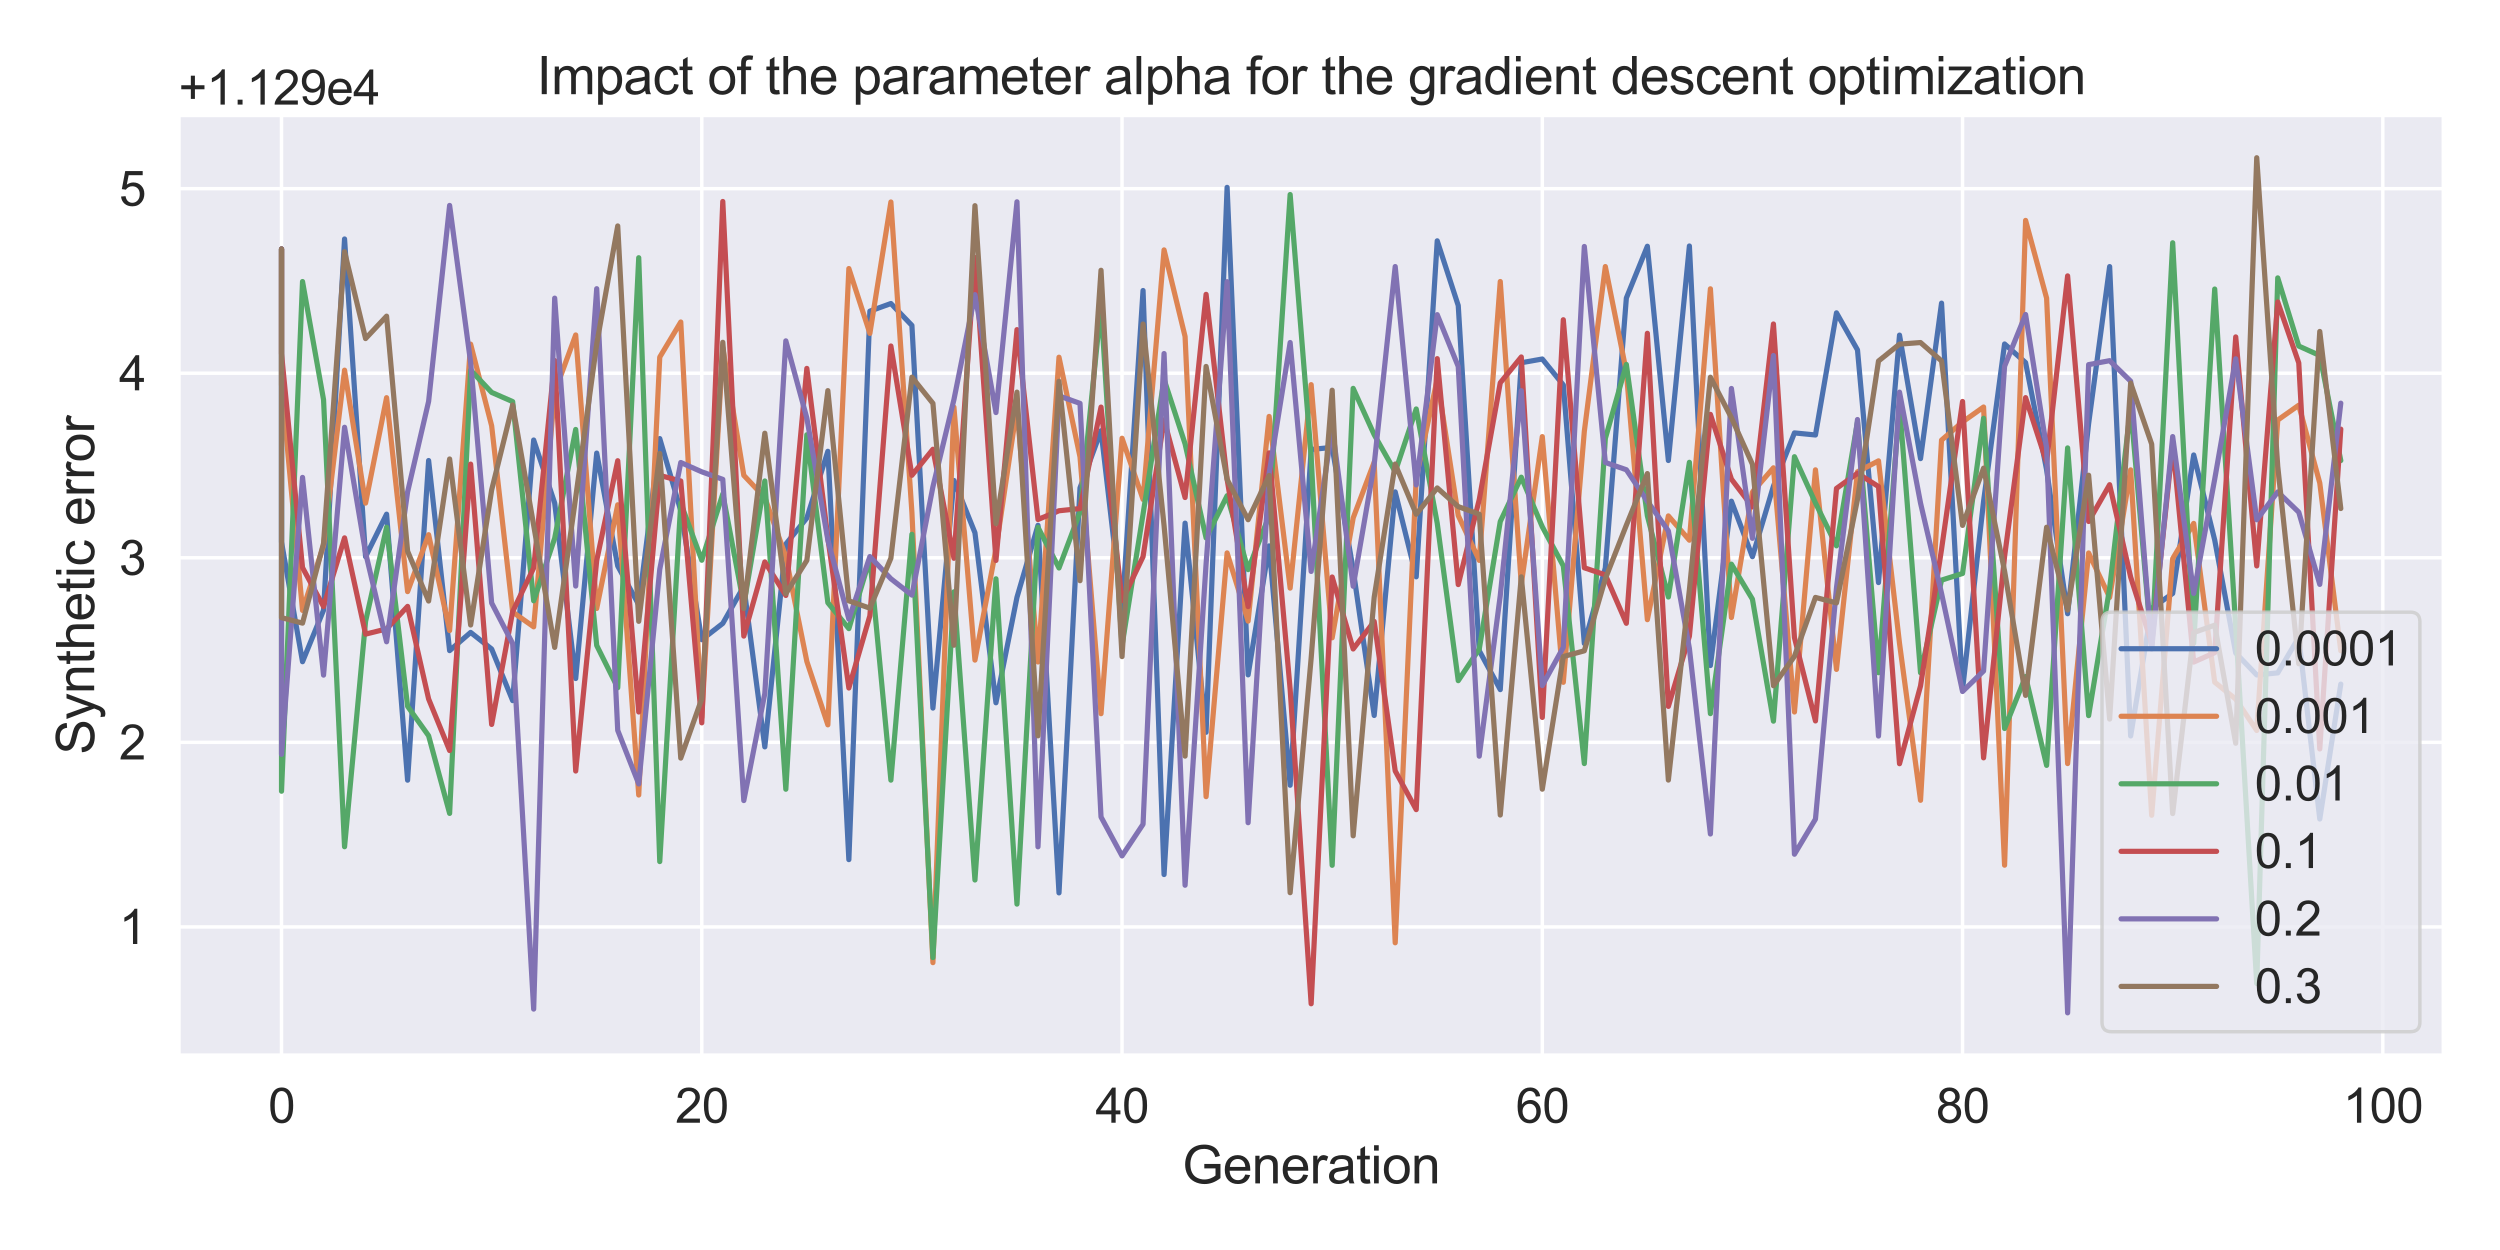 <?xml version="1.0" encoding="utf-8" standalone="no"?>
<!DOCTYPE svg PUBLIC "-//W3C//DTD SVG 1.1//EN"
  "http://www.w3.org/Graphics/SVG/1.1/DTD/svg11.dtd">
<svg xmlns:xlink="http://www.w3.org/1999/xlink" width="720pt" height="360pt" viewBox="0 0 720 360" xmlns="http://www.w3.org/2000/svg" version="1.1">
 <defs>
  <style type="text/css">*{stroke-linejoin: round; stroke-linecap: butt}</style>
 </defs>
 <g id="figure_1">
  <g id="patch_1">
   <path d="M 0 360 
L 720 360 
L 720 0 
L 0 0 
z
" style="fill: #ffffff"/>
  </g>
  <g id="axes_1">
   <g id="patch_2">
    <path d="M 51.423 304.007 
L 703.8 304.007 
L 703.8 33.12 
L 51.423 33.12 
z
" style="fill: #eaeaf2"/>
   </g>
   <g id="matplotlib.axis_1">
    <g id="xtick_1">
     <g id="line2d_1">
      <path d="M 81.076 304.007 
L 81.076 33.12 
" clip-path="url(#pd02a1ea58b)" style="fill: none; stroke: #ffffff; stroke-linecap: round"/>
     </g>
     <g id="text_1">
      <!-- 0 -->
      <g style="fill: #262626" transform="translate(77.253 323.349) scale(0.138 -0.138)">
       <defs>
        <path id="ArialMT-30" d="M 266 2259 
Q 266 3072 433 3567 
Q 600 4063 929 4331 
Q 1259 4600 1759 4600 
Q 2128 4600 2406 4451 
Q 2684 4303 2865 4023 
Q 3047 3744 3150 3342 
Q 3253 2941 3253 2259 
Q 3253 1453 3087 958 
Q 2922 463 2592 192 
Q 2263 -78 1759 -78 
Q 1097 -78 719 397 
Q 266 969 266 2259 
z
M 844 2259 
Q 844 1131 1108 757 
Q 1372 384 1759 384 
Q 2147 384 2411 759 
Q 2675 1134 2675 2259 
Q 2675 3391 2411 3762 
Q 2147 4134 1753 4134 
Q 1366 4134 1134 3806 
Q 844 3388 844 2259 
z
" transform="scale(0.016)"/>
       </defs>
       <use xlink:href="#ArialMT-30"/>
      </g>
     </g>
    </g>
    <g id="xtick_2">
     <g id="line2d_2">
      <path d="M 202.111 304.007 
L 202.111 33.12 
" clip-path="url(#pd02a1ea58b)" style="fill: none; stroke: #ffffff; stroke-linecap: round"/>
     </g>
     <g id="text_2">
      <!-- 20 -->
      <g style="fill: #262626" transform="translate(194.465 323.349) scale(0.138 -0.138)">
       <defs>
        <path id="ArialMT-32" d="M 3222 541 
L 3222 0 
L 194 0 
Q 188 203 259 391 
Q 375 700 629 1000 
Q 884 1300 1366 1694 
Q 2113 2306 2375 2664 
Q 2638 3022 2638 3341 
Q 2638 3675 2398 3904 
Q 2159 4134 1775 4134 
Q 1369 4134 1125 3890 
Q 881 3647 878 3216 
L 300 3275 
Q 359 3922 746 4261 
Q 1134 4600 1788 4600 
Q 2447 4600 2831 4234 
Q 3216 3869 3216 3328 
Q 3216 3053 3103 2787 
Q 2991 2522 2730 2228 
Q 2469 1934 1863 1422 
Q 1356 997 1212 845 
Q 1069 694 975 541 
L 3222 541 
z
" transform="scale(0.016)"/>
       </defs>
       <use xlink:href="#ArialMT-32"/>
       <use xlink:href="#ArialMT-30" x="55.615"/>
      </g>
     </g>
    </g>
    <g id="xtick_3">
     <g id="line2d_3">
      <path d="M 323.146 304.007 
L 323.146 33.12 
" clip-path="url(#pd02a1ea58b)" style="fill: none; stroke: #ffffff; stroke-linecap: round"/>
     </g>
     <g id="text_3">
      <!-- 40 -->
      <g style="fill: #262626" transform="translate(315.5 323.349) scale(0.138 -0.138)">
       <defs>
        <path id="ArialMT-34" d="M 2069 0 
L 2069 1097 
L 81 1097 
L 81 1613 
L 2172 4581 
L 2631 4581 
L 2631 1613 
L 3250 1613 
L 3250 1097 
L 2631 1097 
L 2631 0 
L 2069 0 
z
M 2069 1613 
L 2069 3678 
L 634 1613 
L 2069 1613 
z
" transform="scale(0.016)"/>
       </defs>
       <use xlink:href="#ArialMT-34"/>
       <use xlink:href="#ArialMT-30" x="55.615"/>
      </g>
     </g>
    </g>
    <g id="xtick_4">
     <g id="line2d_4">
      <path d="M 444.181 304.007 
L 444.181 33.12 
" clip-path="url(#pd02a1ea58b)" style="fill: none; stroke: #ffffff; stroke-linecap: round"/>
     </g>
     <g id="text_4">
      <!-- 60 -->
      <g style="fill: #262626" transform="translate(436.534 323.349) scale(0.138 -0.138)">
       <defs>
        <path id="ArialMT-36" d="M 3184 3459 
L 2625 3416 
Q 2550 3747 2413 3897 
Q 2184 4138 1850 4138 
Q 1581 4138 1378 3988 
Q 1113 3794 959 3422 
Q 806 3050 800 2363 
Q 1003 2672 1297 2822 
Q 1591 2972 1913 2972 
Q 2475 2972 2870 2558 
Q 3266 2144 3266 1488 
Q 3266 1056 3080 686 
Q 2894 316 2569 119 
Q 2244 -78 1831 -78 
Q 1128 -78 684 439 
Q 241 956 241 2144 
Q 241 3472 731 4075 
Q 1159 4600 1884 4600 
Q 2425 4600 2770 4297 
Q 3116 3994 3184 3459 
z
M 888 1484 
Q 888 1194 1011 928 
Q 1134 663 1356 523 
Q 1578 384 1822 384 
Q 2178 384 2434 671 
Q 2691 959 2691 1453 
Q 2691 1928 2437 2201 
Q 2184 2475 1800 2475 
Q 1419 2475 1153 2201 
Q 888 1928 888 1484 
z
" transform="scale(0.016)"/>
       </defs>
       <use xlink:href="#ArialMT-36"/>
       <use xlink:href="#ArialMT-30" x="55.615"/>
      </g>
     </g>
    </g>
    <g id="xtick_5">
     <g id="line2d_5">
      <path d="M 565.215 304.007 
L 565.215 33.12 
" clip-path="url(#pd02a1ea58b)" style="fill: none; stroke: #ffffff; stroke-linecap: round"/>
     </g>
     <g id="text_5">
      <!-- 80 -->
      <g style="fill: #262626" transform="translate(557.569 323.349) scale(0.138 -0.138)">
       <defs>
        <path id="ArialMT-38" d="M 1131 2484 
Q 781 2613 612 2850 
Q 444 3088 444 3419 
Q 444 3919 803 4259 
Q 1163 4600 1759 4600 
Q 2359 4600 2725 4251 
Q 3091 3903 3091 3403 
Q 3091 3084 2923 2848 
Q 2756 2613 2416 2484 
Q 2838 2347 3058 2040 
Q 3278 1734 3278 1309 
Q 3278 722 2862 322 
Q 2447 -78 1769 -78 
Q 1091 -78 675 323 
Q 259 725 259 1325 
Q 259 1772 486 2073 
Q 713 2375 1131 2484 
z
M 1019 3438 
Q 1019 3113 1228 2906 
Q 1438 2700 1772 2700 
Q 2097 2700 2305 2904 
Q 2513 3109 2513 3406 
Q 2513 3716 2298 3927 
Q 2084 4138 1766 4138 
Q 1444 4138 1231 3931 
Q 1019 3725 1019 3438 
z
M 838 1322 
Q 838 1081 952 856 
Q 1066 631 1291 507 
Q 1516 384 1775 384 
Q 2178 384 2440 643 
Q 2703 903 2703 1303 
Q 2703 1709 2433 1975 
Q 2163 2241 1756 2241 
Q 1359 2241 1098 1978 
Q 838 1716 838 1322 
z
" transform="scale(0.016)"/>
       </defs>
       <use xlink:href="#ArialMT-38"/>
       <use xlink:href="#ArialMT-30" x="55.615"/>
      </g>
     </g>
    </g>
    <g id="xtick_6">
     <g id="line2d_6">
      <path d="M 686.25 304.007 
L 686.25 33.12 
" clip-path="url(#pd02a1ea58b)" style="fill: none; stroke: #ffffff; stroke-linecap: round"/>
     </g>
     <g id="text_6">
      <!-- 100 -->
      <g style="fill: #262626" transform="translate(674.781 323.349) scale(0.138 -0.138)">
       <defs>
        <path id="ArialMT-31" d="M 2384 0 
L 1822 0 
L 1822 3584 
Q 1619 3391 1289 3197 
Q 959 3003 697 2906 
L 697 3450 
Q 1169 3672 1522 3987 
Q 1875 4303 2022 4600 
L 2384 4600 
L 2384 0 
z
" transform="scale(0.016)"/>
       </defs>
       <use xlink:href="#ArialMT-31"/>
       <use xlink:href="#ArialMT-30" x="55.615"/>
       <use xlink:href="#ArialMT-30" x="111.23"/>
      </g>
     </g>
    </g>
    <g id="text_7">
     <!-- Generation -->
     <g style="fill: #262626" transform="translate(340.506 340.819) scale(0.15 -0.15)">
      <defs>
       <path id="ArialMT-47" d="M 2638 1797 
L 2638 2334 
L 4578 2338 
L 4578 638 
Q 4131 281 3656 101 
Q 3181 -78 2681 -78 
Q 2006 -78 1454 211 
Q 903 500 622 1047 
Q 341 1594 341 2269 
Q 341 2938 620 3517 
Q 900 4097 1425 4378 
Q 1950 4659 2634 4659 
Q 3131 4659 3532 4498 
Q 3934 4338 4162 4050 
Q 4391 3763 4509 3300 
L 3963 3150 
Q 3859 3500 3706 3700 
Q 3553 3900 3268 4020 
Q 2984 4141 2638 4141 
Q 2222 4141 1919 4014 
Q 1616 3888 1430 3681 
Q 1244 3475 1141 3228 
Q 966 2803 966 2306 
Q 966 1694 1177 1281 
Q 1388 869 1791 669 
Q 2194 469 2647 469 
Q 3041 469 3416 620 
Q 3791 772 3984 944 
L 3984 1797 
L 2638 1797 
z
" transform="scale(0.016)"/>
       <path id="ArialMT-65" d="M 2694 1069 
L 3275 997 
Q 3138 488 2766 206 
Q 2394 -75 1816 -75 
Q 1088 -75 661 373 
Q 234 822 234 1631 
Q 234 2469 665 2931 
Q 1097 3394 1784 3394 
Q 2450 3394 2872 2941 
Q 3294 2488 3294 1666 
Q 3294 1616 3291 1516 
L 816 1516 
Q 847 969 1125 678 
Q 1403 388 1819 388 
Q 2128 388 2347 550 
Q 2566 713 2694 1069 
z
M 847 1978 
L 2700 1978 
Q 2663 2397 2488 2606 
Q 2219 2931 1791 2931 
Q 1403 2931 1139 2672 
Q 875 2413 847 1978 
z
" transform="scale(0.016)"/>
       <path id="ArialMT-6e" d="M 422 0 
L 422 3319 
L 928 3319 
L 928 2847 
Q 1294 3394 1984 3394 
Q 2284 3394 2536 3286 
Q 2788 3178 2913 3003 
Q 3038 2828 3088 2588 
Q 3119 2431 3119 2041 
L 3119 0 
L 2556 0 
L 2556 2019 
Q 2556 2363 2490 2533 
Q 2425 2703 2258 2804 
Q 2091 2906 1866 2906 
Q 1506 2906 1245 2678 
Q 984 2450 984 1813 
L 984 0 
L 422 0 
z
" transform="scale(0.016)"/>
       <path id="ArialMT-72" d="M 416 0 
L 416 3319 
L 922 3319 
L 922 2816 
Q 1116 3169 1280 3281 
Q 1444 3394 1641 3394 
Q 1925 3394 2219 3213 
L 2025 2691 
Q 1819 2813 1613 2813 
Q 1428 2813 1281 2702 
Q 1134 2591 1072 2394 
Q 978 2094 978 1738 
L 978 0 
L 416 0 
z
" transform="scale(0.016)"/>
       <path id="ArialMT-61" d="M 2588 409 
Q 2275 144 1986 34 
Q 1697 -75 1366 -75 
Q 819 -75 525 192 
Q 231 459 231 875 
Q 231 1119 342 1320 
Q 453 1522 633 1644 
Q 813 1766 1038 1828 
Q 1203 1872 1538 1913 
Q 2219 1994 2541 2106 
Q 2544 2222 2544 2253 
Q 2544 2597 2384 2738 
Q 2169 2928 1744 2928 
Q 1347 2928 1158 2789 
Q 969 2650 878 2297 
L 328 2372 
Q 403 2725 575 2942 
Q 747 3159 1072 3276 
Q 1397 3394 1825 3394 
Q 2250 3394 2515 3294 
Q 2781 3194 2906 3042 
Q 3031 2891 3081 2659 
Q 3109 2516 3109 2141 
L 3109 1391 
Q 3109 606 3145 398 
Q 3181 191 3288 0 
L 2700 0 
Q 2613 175 2588 409 
z
M 2541 1666 
Q 2234 1541 1622 1453 
Q 1275 1403 1131 1340 
Q 988 1278 909 1158 
Q 831 1038 831 891 
Q 831 666 1001 516 
Q 1172 366 1500 366 
Q 1825 366 2078 508 
Q 2331 650 2450 897 
Q 2541 1088 2541 1459 
L 2541 1666 
z
" transform="scale(0.016)"/>
       <path id="ArialMT-74" d="M 1650 503 
L 1731 6 
Q 1494 -44 1306 -44 
Q 1000 -44 831 53 
Q 663 150 594 308 
Q 525 466 525 972 
L 525 2881 
L 113 2881 
L 113 3319 
L 525 3319 
L 525 4141 
L 1084 4478 
L 1084 3319 
L 1650 3319 
L 1650 2881 
L 1084 2881 
L 1084 941 
Q 1084 700 1114 631 
Q 1144 563 1211 522 
Q 1278 481 1403 481 
Q 1497 481 1650 503 
z
" transform="scale(0.016)"/>
       <path id="ArialMT-69" d="M 425 3934 
L 425 4581 
L 988 4581 
L 988 3934 
L 425 3934 
z
M 425 0 
L 425 3319 
L 988 3319 
L 988 0 
L 425 0 
z
" transform="scale(0.016)"/>
       <path id="ArialMT-6f" d="M 213 1659 
Q 213 2581 725 3025 
Q 1153 3394 1769 3394 
Q 2453 3394 2887 2945 
Q 3322 2497 3322 1706 
Q 3322 1066 3130 698 
Q 2938 331 2570 128 
Q 2203 -75 1769 -75 
Q 1072 -75 642 372 
Q 213 819 213 1659 
z
M 791 1659 
Q 791 1022 1069 705 
Q 1347 388 1769 388 
Q 2188 388 2466 706 
Q 2744 1025 2744 1678 
Q 2744 2294 2464 2611 
Q 2184 2928 1769 2928 
Q 1347 2928 1069 2612 
Q 791 2297 791 1659 
z
" transform="scale(0.016)"/>
      </defs>
      <use xlink:href="#ArialMT-47"/>
      <use xlink:href="#ArialMT-65" x="77.783"/>
      <use xlink:href="#ArialMT-6e" x="133.398"/>
      <use xlink:href="#ArialMT-65" x="189.014"/>
      <use xlink:href="#ArialMT-72" x="244.629"/>
      <use xlink:href="#ArialMT-61" x="277.93"/>
      <use xlink:href="#ArialMT-74" x="333.545"/>
      <use xlink:href="#ArialMT-69" x="361.328"/>
      <use xlink:href="#ArialMT-6f" x="383.545"/>
      <use xlink:href="#ArialMT-6e" x="439.16"/>
     </g>
    </g>
   </g>
   <g id="matplotlib.axis_2">
    <g id="ytick_1">
     <g id="line2d_7">
      <path d="M 51.423 266.957 
L 703.8 266.957 
" clip-path="url(#pd02a1ea58b)" style="fill: none; stroke: #ffffff; stroke-linecap: round"/>
     </g>
     <g id="text_8">
      <!-- 1 -->
      <g style="fill: #262626" transform="translate(34.277 271.878) scale(0.138 -0.138)">
       <use xlink:href="#ArialMT-31"/>
      </g>
     </g>
    </g>
    <g id="ytick_2">
     <g id="line2d_8">
      <path d="M 51.423 213.801 
L 703.8 213.801 
" clip-path="url(#pd02a1ea58b)" style="fill: none; stroke: #ffffff; stroke-linecap: round"/>
     </g>
     <g id="text_9">
      <!-- 2 -->
      <g style="fill: #262626" transform="translate(34.277 218.722) scale(0.138 -0.138)">
       <use xlink:href="#ArialMT-32"/>
      </g>
     </g>
    </g>
    <g id="ytick_3">
     <g id="line2d_9">
      <path d="M 51.423 160.645 
L 703.8 160.645 
" clip-path="url(#pd02a1ea58b)" style="fill: none; stroke: #ffffff; stroke-linecap: round"/>
     </g>
     <g id="text_10">
      <!-- 3 -->
      <g style="fill: #262626" transform="translate(34.277 165.566) scale(0.138 -0.138)">
       <defs>
        <path id="ArialMT-33" d="M 269 1209 
L 831 1284 
Q 928 806 1161 595 
Q 1394 384 1728 384 
Q 2125 384 2398 659 
Q 2672 934 2672 1341 
Q 2672 1728 2419 1979 
Q 2166 2231 1775 2231 
Q 1616 2231 1378 2169 
L 1441 2663 
Q 1497 2656 1531 2656 
Q 1891 2656 2178 2843 
Q 2466 3031 2466 3422 
Q 2466 3731 2256 3934 
Q 2047 4138 1716 4138 
Q 1388 4138 1169 3931 
Q 950 3725 888 3313 
L 325 3413 
Q 428 3978 793 4289 
Q 1159 4600 1703 4600 
Q 2078 4600 2393 4439 
Q 2709 4278 2876 4000 
Q 3044 3722 3044 3409 
Q 3044 3113 2884 2869 
Q 2725 2625 2413 2481 
Q 2819 2388 3044 2092 
Q 3269 1797 3269 1353 
Q 3269 753 2831 336 
Q 2394 -81 1725 -81 
Q 1122 -81 723 278 
Q 325 638 269 1209 
z
" transform="scale(0.016)"/>
       </defs>
       <use xlink:href="#ArialMT-33"/>
      </g>
     </g>
    </g>
    <g id="ytick_4">
     <g id="line2d_10">
      <path d="M 51.423 107.489 
L 703.8 107.489 
" clip-path="url(#pd02a1ea58b)" style="fill: none; stroke: #ffffff; stroke-linecap: round"/>
     </g>
     <g id="text_11">
      <!-- 4 -->
      <g style="fill: #262626" transform="translate(34.277 112.41) scale(0.138 -0.138)">
       <use xlink:href="#ArialMT-34"/>
      </g>
     </g>
    </g>
    <g id="ytick_5">
     <g id="line2d_11">
      <path d="M 51.423 54.333 
L 703.8 54.333 
" clip-path="url(#pd02a1ea58b)" style="fill: none; stroke: #ffffff; stroke-linecap: round"/>
     </g>
     <g id="text_12">
      <!-- 5 -->
      <g style="fill: #262626" transform="translate(34.277 59.254) scale(0.138 -0.138)">
       <defs>
        <path id="ArialMT-35" d="M 266 1200 
L 856 1250 
Q 922 819 1161 601 
Q 1400 384 1738 384 
Q 2144 384 2425 690 
Q 2706 997 2706 1503 
Q 2706 1984 2436 2262 
Q 2166 2541 1728 2541 
Q 1456 2541 1237 2417 
Q 1019 2294 894 2097 
L 366 2166 
L 809 4519 
L 3088 4519 
L 3088 3981 
L 1259 3981 
L 1013 2750 
Q 1425 3038 1878 3038 
Q 2478 3038 2890 2622 
Q 3303 2206 3303 1553 
Q 3303 931 2941 478 
Q 2500 -78 1738 -78 
Q 1113 -78 717 272 
Q 322 622 266 1200 
z
" transform="scale(0.016)"/>
       </defs>
       <use xlink:href="#ArialMT-35"/>
      </g>
     </g>
    </g>
    <g id="text_13">
     <!-- Synthetic error -->
     <g style="fill: #262626" transform="translate(27.12 217.329) rotate(-90) scale(0.15 -0.15)">
      <defs>
       <path id="ArialMT-53" d="M 288 1472 
L 859 1522 
Q 900 1178 1048 958 
Q 1197 738 1509 602 
Q 1822 466 2213 466 
Q 2559 466 2825 569 
Q 3091 672 3220 851 
Q 3350 1031 3350 1244 
Q 3350 1459 3225 1620 
Q 3100 1781 2813 1891 
Q 2628 1963 1997 2114 
Q 1366 2266 1113 2400 
Q 784 2572 623 2826 
Q 463 3081 463 3397 
Q 463 3744 659 4045 
Q 856 4347 1234 4503 
Q 1613 4659 2075 4659 
Q 2584 4659 2973 4495 
Q 3363 4331 3572 4012 
Q 3781 3694 3797 3291 
L 3216 3247 
Q 3169 3681 2898 3903 
Q 2628 4125 2100 4125 
Q 1550 4125 1298 3923 
Q 1047 3722 1047 3438 
Q 1047 3191 1225 3031 
Q 1400 2872 2139 2705 
Q 2878 2538 3153 2413 
Q 3553 2228 3743 1945 
Q 3934 1663 3934 1294 
Q 3934 928 3725 604 
Q 3516 281 3123 101 
Q 2731 -78 2241 -78 
Q 1619 -78 1198 103 
Q 778 284 539 648 
Q 300 1013 288 1472 
z
" transform="scale(0.016)"/>
       <path id="ArialMT-79" d="M 397 -1278 
L 334 -750 
Q 519 -800 656 -800 
Q 844 -800 956 -737 
Q 1069 -675 1141 -563 
Q 1194 -478 1313 -144 
Q 1328 -97 1363 -6 
L 103 3319 
L 709 3319 
L 1400 1397 
Q 1534 1031 1641 628 
Q 1738 1016 1872 1384 
L 2581 3319 
L 3144 3319 
L 1881 -56 
Q 1678 -603 1566 -809 
Q 1416 -1088 1222 -1217 
Q 1028 -1347 759 -1347 
Q 597 -1347 397 -1278 
z
" transform="scale(0.016)"/>
       <path id="ArialMT-68" d="M 422 0 
L 422 4581 
L 984 4581 
L 984 2938 
Q 1378 3394 1978 3394 
Q 2347 3394 2619 3248 
Q 2891 3103 3008 2847 
Q 3125 2591 3125 2103 
L 3125 0 
L 2563 0 
L 2563 2103 
Q 2563 2525 2380 2717 
Q 2197 2909 1863 2909 
Q 1613 2909 1392 2779 
Q 1172 2650 1078 2428 
Q 984 2206 984 1816 
L 984 0 
L 422 0 
z
" transform="scale(0.016)"/>
       <path id="ArialMT-63" d="M 2588 1216 
L 3141 1144 
Q 3050 572 2676 248 
Q 2303 -75 1759 -75 
Q 1078 -75 664 370 
Q 250 816 250 1647 
Q 250 2184 428 2587 
Q 606 2991 970 3192 
Q 1334 3394 1763 3394 
Q 2303 3394 2647 3120 
Q 2991 2847 3088 2344 
L 2541 2259 
Q 2463 2594 2264 2762 
Q 2066 2931 1784 2931 
Q 1359 2931 1093 2626 
Q 828 2322 828 1663 
Q 828 994 1084 691 
Q 1341 388 1753 388 
Q 2084 388 2306 591 
Q 2528 794 2588 1216 
z
" transform="scale(0.016)"/>
       <path id="ArialMT-20" transform="scale(0.016)"/>
      </defs>
      <use xlink:href="#ArialMT-53"/>
      <use xlink:href="#ArialMT-79" x="66.699"/>
      <use xlink:href="#ArialMT-6e" x="116.699"/>
      <use xlink:href="#ArialMT-74" x="172.314"/>
      <use xlink:href="#ArialMT-68" x="200.098"/>
      <use xlink:href="#ArialMT-65" x="255.713"/>
      <use xlink:href="#ArialMT-74" x="311.328"/>
      <use xlink:href="#ArialMT-69" x="339.111"/>
      <use xlink:href="#ArialMT-63" x="361.328"/>
      <use xlink:href="#ArialMT-20" x="411.328"/>
      <use xlink:href="#ArialMT-65" x="439.111"/>
      <use xlink:href="#ArialMT-72" x="494.727"/>
      <use xlink:href="#ArialMT-72" x="528.027"/>
      <use xlink:href="#ArialMT-6f" x="561.328"/>
      <use xlink:href="#ArialMT-72" x="616.943"/>
     </g>
    </g>
    <g id="text_14">
     <!-- +1.129e4 -->
     <g style="fill: #262626" transform="translate(51.423 30.12) scale(0.138 -0.138)">
      <defs>
       <path id="ArialMT-2b" d="M 1603 741 
L 1603 1997 
L 356 1997 
L 356 2522 
L 1603 2522 
L 1603 3769 
L 2134 3769 
L 2134 2522 
L 3381 2522 
L 3381 1997 
L 2134 1997 
L 2134 741 
L 1603 741 
z
" transform="scale(0.016)"/>
       <path id="ArialMT-2e" d="M 581 0 
L 581 641 
L 1222 641 
L 1222 0 
L 581 0 
z
" transform="scale(0.016)"/>
       <path id="ArialMT-39" d="M 350 1059 
L 891 1109 
Q 959 728 1153 556 
Q 1347 384 1650 384 
Q 1909 384 2104 503 
Q 2300 622 2425 820 
Q 2550 1019 2634 1356 
Q 2719 1694 2719 2044 
Q 2719 2081 2716 2156 
Q 2547 1888 2255 1720 
Q 1963 1553 1622 1553 
Q 1053 1553 659 1965 
Q 266 2378 266 3053 
Q 266 3750 677 4175 
Q 1088 4600 1706 4600 
Q 2153 4600 2523 4359 
Q 2894 4119 3086 3673 
Q 3278 3228 3278 2384 
Q 3278 1506 3087 986 
Q 2897 466 2520 194 
Q 2144 -78 1638 -78 
Q 1100 -78 759 220 
Q 419 519 350 1059 
z
M 2653 3081 
Q 2653 3566 2395 3850 
Q 2138 4134 1775 4134 
Q 1400 4134 1122 3828 
Q 844 3522 844 3034 
Q 844 2597 1108 2323 
Q 1372 2050 1759 2050 
Q 2150 2050 2401 2323 
Q 2653 2597 2653 3081 
z
" transform="scale(0.016)"/>
      </defs>
      <use xlink:href="#ArialMT-2b"/>
      <use xlink:href="#ArialMT-31" x="58.398"/>
      <use xlink:href="#ArialMT-2e" x="114.014"/>
      <use xlink:href="#ArialMT-31" x="141.797"/>
      <use xlink:href="#ArialMT-32" x="197.412"/>
      <use xlink:href="#ArialMT-39" x="253.027"/>
      <use xlink:href="#ArialMT-65" x="308.643"/>
      <use xlink:href="#ArialMT-34" x="364.258"/>
     </g>
    </g>
   </g>
   <g id="line2d_12">
    <path d="M 81.076 71.733 
L 81.076 156.135 
L 87.128 190.57 
L 93.18 175.729 
L 99.232 68.832 
L 105.283 160.324 
L 111.335 148.088 
L 117.387 224.686 
L 123.439 132.64 
L 129.49 187.37 
L 135.542 182.139 
L 141.594 186.913 
L 147.645 201.775 
L 153.697 126.73 
L 159.749 144.877 
L 165.801 195.407 
L 171.852 130.493 
L 177.904 163.003 
L 183.956 174.155 
L 190.008 126.315 
L 196.059 147.078 
L 202.111 184.234 
L 208.163 179.535 
L 214.215 168.84 
L 220.266 215.096 
L 226.318 156.699 
L 232.37 149.183 
L 238.421 129.983 
L 244.473 247.564 
L 250.525 89.616 
L 256.577 87.415 
L 262.628 93.72 
L 268.68 203.923 
L 274.732 138.381 
L 280.784 153.435 
L 286.835 202.392 
L 292.887 172.029 
L 298.939 151.298 
L 304.991 257.143 
L 311.042 140.518 
L 317.094 124.061 
L 323.146 176.228 
L 329.198 83.673 
L 335.249 251.859 
L 341.301 150.671 
L 347.353 210.886 
L 353.404 53.969 
L 359.456 194.355 
L 365.508 157.22 
L 371.56 226.142 
L 377.611 129.44 
L 383.663 128.856 
L 389.715 164.088 
L 395.767 206.049 
L 401.818 141.666 
L 407.87 166.118 
L 413.922 69.363 
L 419.974 88 
L 426.025 187.402 
L 432.077 198.607 
L 438.129 104.468 
L 444.181 103.394 
L 450.232 110.868 
L 456.284 185.318 
L 462.336 163.556 
L 468.387 85.842 
L 474.439 70.926 
L 480.491 132.619 
L 486.543 70.852 
L 492.594 191.665 
L 498.646 144.345 
L 504.698 160.324 
L 510.75 140.019 
L 516.801 124.678 
L 522.853 125.273 
L 528.905 90.105 
L 534.957 100.779 
L 541.008 167.777 
L 547.06 96.516 
L 553.112 132.077 
L 559.164 87.309 
L 565.215 198.618 
L 571.267 144.399 
L 577.319 99.067 
L 583.37 104.436 
L 589.422 135.298 
L 595.474 176.749 
L 601.526 121.977 
L 607.577 76.784 
L 613.629 211.949 
L 619.681 175.176 
L 625.733 170.913 
L 631.784 131.035 
L 637.836 155.53 
L 643.888 188.072 
L 649.94 194.387 
L 655.991 193.791 
L 662.043 183.543 
L 668.095 235.87 
L 674.146 197.034 
" clip-path="url(#pd02a1ea58b)" style="fill: none; stroke: #4c72b0; stroke-width: 1.5; stroke-linecap: round"/>
   </g>
   <g id="line2d_13">
    <path d="M 81.076 71.733 
L 81.076 110.836 
L 87.128 175.793 
L 93.18 157.114 
L 99.232 106.615 
L 105.283 144.888 
L 111.335 114.536 
L 117.387 170.381 
L 123.439 153.999 
L 129.49 181.597 
L 135.542 99.12 
L 141.594 122.626 
L 147.645 176.271 
L 153.697 180.524 
L 159.749 112.983 
L 165.801 96.473 
L 171.852 175.24 
L 177.904 145.387 
L 183.956 228.959 
L 190.008 102.852 
L 196.059 92.742 
L 202.111 206.623 
L 208.163 100.162 
L 214.215 136.904 
L 220.266 143.304 
L 226.318 160.314 
L 232.37 190.496 
L 238.421 208.749 
L 244.473 77.348 
L 250.525 96.016 
L 256.577 58.179 
L 262.628 147.556 
L 268.68 277.236 
L 274.732 117.268 
L 280.784 190.102 
L 286.835 158.155 
L 292.887 117.268 
L 298.939 190.644 
L 304.991 102.884 
L 311.042 131.577 
L 317.094 205.539 
L 323.146 126.219 
L 329.198 143.825 
L 335.249 71.979 
L 341.301 96.92 
L 347.353 229.427 
L 353.404 159.24 
L 359.456 178.876 
L 365.508 119.936 
L 371.56 169.371 
L 377.611 110.783 
L 383.663 183.681 
L 389.715 149.161 
L 395.767 133.108 
L 401.818 271.516 
L 407.87 137.51 
L 413.922 109.231 
L 419.974 148.481 
L 426.025 161.387 
L 432.077 81.079 
L 438.129 168.276 
L 444.181 125.751 
L 450.232 196.502 
L 456.284 124.231 
L 462.336 76.773 
L 468.387 107.083 
L 474.439 178.461 
L 480.491 148.587 
L 486.543 155.572 
L 492.594 83.184 
L 498.646 177.834 
L 504.698 141.73 
L 510.75 134.735 
L 516.801 205.05 
L 522.853 135.32 
L 528.905 192.781 
L 534.957 135.883 
L 541.008 132.726 
L 547.06 185.308 
L 553.112 230.48 
L 559.164 126.761 
L 565.215 121.51 
L 571.267 117.225 
L 577.319 249.169 
L 583.37 63.484 
L 589.422 85.874 
L 595.474 219.902 
L 601.526 159.261 
L 607.577 172.05 
L 613.629 135.33 
L 619.681 234.796 
L 625.733 160.877 
L 631.784 150.745 
L 637.836 196.47 
L 643.888 201.35 
L 649.94 210.376 
L 655.991 120.978 
L 662.043 116.704 
L 668.095 139.115 
L 674.146 187.413 
" clip-path="url(#pd02a1ea58b)" style="fill: none; stroke: #dd8452; stroke-width: 1.5; stroke-linecap: round"/>
   </g>
   <g id="line2d_14">
    <path d="M 81.076 71.733 
L 81.076 227.864 
L 87.128 81.09 
L 93.18 115.11 
L 99.232 243.854 
L 105.283 178.95 
L 111.335 151.862 
L 117.387 203.423 
L 123.439 211.896 
L 129.49 234.254 
L 135.542 106.605 
L 141.594 113.015 
L 147.645 115.662 
L 153.697 173.028 
L 159.749 155.009 
L 165.801 123.689 
L 171.852 185.892 
L 177.904 198.065 
L 183.956 74.233 
L 190.008 248.127 
L 196.059 144.898 
L 202.111 161.345 
L 208.163 142.262 
L 214.215 174.145 
L 220.266 138.52 
L 226.318 227.29 
L 232.37 125.22 
L 238.421 173.581 
L 244.473 181.044 
L 250.525 160.856 
L 256.577 224.675 
L 262.628 153.882 
L 268.68 275.779 
L 274.732 170.456 
L 280.784 253.432 
L 286.835 166.703 
L 292.887 260.375 
L 298.939 151.872 
L 304.991 163.577 
L 311.042 147.514 
L 317.094 87.989 
L 323.146 185.924 
L 329.198 148.077 
L 335.249 109.273 
L 341.301 127.825 
L 347.353 154.913 
L 353.404 142.772 
L 359.456 164.045 
L 365.508 148.524 
L 371.56 56.032 
L 377.611 131.524 
L 383.663 249.201 
L 389.715 111.856 
L 395.767 125.199 
L 401.818 135.883 
L 407.87 117.789 
L 413.922 150.703 
L 419.974 196.024 
L 426.025 186.923 
L 432.077 150.203 
L 438.129 137.435 
L 444.181 151.724 
L 450.232 162.982 
L 456.284 219.902 
L 462.336 126.283 
L 468.387 104.967 
L 474.439 148.566 
L 480.491 171.933 
L 486.543 133.151 
L 492.594 205.517 
L 498.646 162.482 
L 504.698 172.561 
L 510.75 207.686 
L 516.801 131.535 
L 522.853 144.845 
L 528.905 157.199 
L 534.957 121.531 
L 541.008 193.738 
L 547.06 116.704 
L 553.112 193.749 
L 559.164 167.075 
L 565.215 165.161 
L 571.267 120.468 
L 577.319 209.802 
L 583.37 194.844 
L 589.422 220.422 
L 595.474 129.005 
L 601.526 206.092 
L 607.577 169.361 
L 613.629 117.268 
L 619.681 186.413 
L 625.733 69.927 
L 631.784 185.244 
L 637.836 83.248 
L 643.888 180.566 
L 649.94 283.232 
L 655.991 80.037 
L 662.043 99.662 
L 668.095 102.384 
L 674.146 132.64 
" clip-path="url(#pd02a1ea58b)" style="fill: none; stroke: #55a868; stroke-width: 1.5; stroke-linecap: round"/>
   </g>
   <g id="line2d_15">
    <path d="M 81.076 71.733 
L 81.076 101.863 
L 87.128 163.471 
L 93.18 174.698 
L 99.232 154.913 
L 105.283 182.628 
L 111.335 181.129 
L 117.387 174.644 
L 123.439 201.297 
L 129.49 216.149 
L 135.542 133.672 
L 141.594 208.632 
L 147.645 176.143 
L 153.697 163.556 
L 159.749 103.841 
L 165.801 222.049 
L 171.852 161.419 
L 177.904 132.694 
L 183.956 205.05 
L 190.008 136.914 
L 196.059 138.53 
L 202.111 208.175 
L 208.163 58.031 
L 214.215 183.192 
L 220.266 161.834 
L 226.318 171.487 
L 232.37 106.105 
L 238.421 154.934 
L 244.473 198.139 
L 250.525 177.334 
L 256.577 99.652 
L 262.628 136.882 
L 268.68 129.387 
L 274.732 160.781 
L 280.784 74.158 
L 286.835 161.398 
L 292.887 94.942 
L 298.939 149.608 
L 304.991 147.099 
L 311.042 146.472 
L 317.094 117.246 
L 323.146 172.997 
L 329.198 160.324 
L 335.249 120.914 
L 341.301 143.282 
L 347.353 84.779 
L 353.404 137.999 
L 359.456 174.698 
L 365.508 130.429 
L 371.56 198.501 
L 377.611 289.079 
L 383.663 166.182 
L 389.715 186.902 
L 395.767 178.971 
L 401.818 222.028 
L 407.87 233.169 
L 413.922 103.298 
L 419.974 168.351 
L 426.025 143.878 
L 432.077 110.241 
L 438.129 102.809 
L 444.181 206.613 
L 450.232 92.093 
L 456.284 163.524 
L 462.336 165.565 
L 468.387 179.503 
L 474.439 95.995 
L 480.491 203.434 
L 486.543 183.224 
L 492.594 119.341 
L 498.646 137.988 
L 504.698 145.983 
L 510.75 93.316 
L 516.801 183.638 
L 522.853 207.622 
L 528.905 140.667 
L 534.957 136.308 
L 541.008 140.125 
L 547.06 219.944 
L 553.112 197.555 
L 559.164 158.177 
L 565.215 115.631 
L 571.267 218.254 
L 577.319 160.282 
L 583.37 114.525 
L 589.422 133.183 
L 595.474 79.463 
L 601.526 150.182 
L 607.577 139.593 
L 613.629 166.203 
L 619.681 185.276 
L 625.733 127.91 
L 631.784 190.676 
L 637.836 187.965 
L 643.888 97.037 
L 649.94 162.982 
L 655.991 86.969 
L 662.043 104.521 
L 668.095 215.692 
L 674.146 123.593 
" clip-path="url(#pd02a1ea58b)" style="fill: none; stroke: #c44e52; stroke-width: 1.5; stroke-linecap: round"/>
   </g>
   <g id="line2d_16">
    <path d="M 81.076 71.733 
L 81.076 217.244 
L 87.128 137.499 
L 93.18 194.429 
L 99.232 123.062 
L 105.283 159.197 
L 111.335 184.829 
L 117.387 141.677 
L 123.439 115.62 
L 129.49 59.168 
L 135.542 104.404 
L 141.594 173.656 
L 147.645 185.35 
L 153.697 290.61 
L 159.749 85.874 
L 165.801 168.776 
L 171.852 83.152 
L 177.904 210.344 
L 183.956 225.77 
L 190.008 163.96 
L 196.059 133.204 
L 202.111 135.883 
L 208.163 138.062 
L 214.215 230.554 
L 220.266 199.734 
L 226.318 98.174 
L 232.37 120.404 
L 238.421 155.53 
L 244.473 178.302 
L 250.525 160.292 
L 256.577 166.682 
L 262.628 171.391 
L 268.68 140.189 
L 274.732 115.088 
L 280.784 84.864 
L 286.835 118.809 
L 292.887 58.126 
L 298.939 243.875 
L 304.991 114.004 
L 311.042 116.173 
L 317.094 235.285 
L 323.146 246.501 
L 329.198 237.379 
L 335.249 101.831 
L 341.301 254.942 
L 347.353 162.429 
L 353.404 81.122 
L 359.456 236.933 
L 365.508 136.361 
L 371.56 98.652 
L 377.611 164.566 
L 383.663 123.051 
L 389.715 168.84 
L 395.767 133.789 
L 401.818 76.773 
L 407.87 139.657 
L 413.922 90.626 
L 419.974 105.542 
L 426.025 217.775 
L 432.077 171.508 
L 438.129 112.526 
L 444.181 197.438 
L 450.232 186.434 
L 456.284 70.99 
L 462.336 133.193 
L 468.387 135.288 
L 474.439 144.345 
L 480.491 152.904 
L 486.543 186.764 
L 492.594 240.186 
L 498.646 111.888 
L 504.698 155.03 
L 510.75 102.405 
L 516.801 246.012 
L 522.853 235.902 
L 528.905 169.308 
L 534.957 120.829 
L 541.008 211.971 
L 547.06 112.941 
L 553.112 144.888 
L 559.164 170.892 
L 565.215 199.149 
L 571.267 193.249 
L 577.319 105.488 
L 583.37 90.583 
L 589.422 128.962 
L 595.474 291.694 
L 601.526 105.01 
L 607.577 103.872 
L 613.629 109.794 
L 619.681 186.934 
L 625.733 125.741 
L 631.784 170.892 
L 637.836 137.988 
L 643.888 103.341 
L 649.94 149.682 
L 655.991 141.677 
L 662.043 147.503 
L 668.095 168.298 
L 674.146 116.12 
" clip-path="url(#pd02a1ea58b)" style="fill: none; stroke: #8172b3; stroke-width: 1.5; stroke-linecap: round"/>
   </g>
   <g id="line2d_17">
    <path d="M 81.076 71.733 
L 81.076 177.887 
L 87.128 179.46 
L 93.18 156.486 
L 99.232 72.5 
L 105.283 97.504 
L 111.335 91.062 
L 117.387 158.751 
L 123.439 173.092 
L 129.49 132.194 
L 135.542 179.992 
L 141.594 141.114 
L 147.645 116.641 
L 153.697 151.288 
L 159.749 186.445 
L 165.801 143.229 
L 171.852 99.056 
L 177.904 65.079 
L 183.956 178.939 
L 190.008 130.599 
L 196.059 218.328 
L 202.111 201.265 
L 208.163 98.589 
L 214.215 175.261 
L 220.266 124.773 
L 226.318 170.977 
L 232.37 161.398 
L 238.421 112.505 
L 244.473 173.039 
L 250.525 175.155 
L 256.577 160.76 
L 262.628 108.625 
L 268.68 116.173 
L 274.732 185.818 
L 280.784 59.243 
L 286.835 150.799 
L 292.887 112.941 
L 298.939 211.917 
L 304.991 109.815 
L 311.042 167.234 
L 317.094 77.847 
L 323.146 189.092 
L 329.198 93.326 
L 335.249 151.351 
L 341.301 217.754 
L 347.353 105.542 
L 353.404 138.052 
L 359.456 149.672 
L 365.508 136.936 
L 371.56 257.09 
L 377.611 189.581 
L 383.663 112.388 
L 389.715 240.707 
L 395.767 171.997 
L 401.818 133.65 
L 407.87 148.109 
L 413.922 140.529 
L 419.974 145.908 
L 426.025 148.088 
L 432.077 234.721 
L 438.129 166.129 
L 444.181 227.28 
L 450.232 189.092 
L 456.284 187.434 
L 462.336 166.671 
L 468.387 151.256 
L 474.439 136.393 
L 480.491 224.654 
L 486.543 169.871 
L 492.594 108.646 
L 498.646 120.308 
L 504.698 133.714 
L 510.75 197.491 
L 516.801 189.028 
L 522.853 172.061 
L 528.905 173.634 
L 534.957 143.814 
L 541.008 103.979 
L 547.06 99.11 
L 553.112 98.652 
L 559.164 103.947 
L 565.215 151.309 
L 571.267 134.831 
L 577.319 164.492 
L 583.37 200.266 
L 589.422 151.851 
L 595.474 175.697 
L 601.526 136.872 
L 607.577 207.091 
L 613.629 110.336 
L 619.681 127.91 
L 625.733 234.307 
L 631.784 182.171 
L 637.836 180.056 
L 643.888 214.054 
L 649.94 45.433 
L 655.991 134.31 
L 662.043 191.165 
L 668.095 95.463 
L 674.146 146.45 
" clip-path="url(#pd02a1ea58b)" style="fill: none; stroke: #937860; stroke-width: 1.5; stroke-linecap: round"/>
   </g>
   <g id="patch_3">
    <path d="M 51.423 304.007 
L 51.423 33.12 
" style="fill: none; stroke: #ffffff; stroke-width: 1.25; stroke-linejoin: miter; stroke-linecap: square"/>
   </g>
   <g id="patch_4">
    <path d="M 703.8 304.007 
L 703.8 33.12 
" style="fill: none; stroke: #ffffff; stroke-width: 1.25; stroke-linejoin: miter; stroke-linecap: square"/>
   </g>
   <g id="patch_5">
    <path d="M 51.423 304.007 
L 703.8 304.007 
" style="fill: none; stroke: #ffffff; stroke-width: 1.25; stroke-linejoin: miter; stroke-linecap: square"/>
   </g>
   <g id="patch_6">
    <path d="M 51.423 33.12 
L 703.8 33.12 
" style="fill: none; stroke: #ffffff; stroke-width: 1.25; stroke-linejoin: miter; stroke-linecap: square"/>
   </g>
   <g id="text_15">
    <!-- Impact of the parameter alpha for the gradient descent optimization -->
    <g style="fill: #262626" transform="translate(154.585 27.12) scale(0.15 -0.15)">
     <defs>
      <path id="ArialMT-49" d="M 597 0 
L 597 4581 
L 1203 4581 
L 1203 0 
L 597 0 
z
" transform="scale(0.016)"/>
      <path id="ArialMT-6d" d="M 422 0 
L 422 3319 
L 925 3319 
L 925 2853 
Q 1081 3097 1340 3245 
Q 1600 3394 1931 3394 
Q 2300 3394 2536 3241 
Q 2772 3088 2869 2813 
Q 3263 3394 3894 3394 
Q 4388 3394 4653 3120 
Q 4919 2847 4919 2278 
L 4919 0 
L 4359 0 
L 4359 2091 
Q 4359 2428 4304 2576 
Q 4250 2725 4106 2815 
Q 3963 2906 3769 2906 
Q 3419 2906 3187 2673 
Q 2956 2441 2956 1928 
L 2956 0 
L 2394 0 
L 2394 2156 
Q 2394 2531 2256 2718 
Q 2119 2906 1806 2906 
Q 1569 2906 1367 2781 
Q 1166 2656 1075 2415 
Q 984 2175 984 1722 
L 984 0 
L 422 0 
z
" transform="scale(0.016)"/>
      <path id="ArialMT-70" d="M 422 -1272 
L 422 3319 
L 934 3319 
L 934 2888 
Q 1116 3141 1344 3267 
Q 1572 3394 1897 3394 
Q 2322 3394 2647 3175 
Q 2972 2956 3137 2557 
Q 3303 2159 3303 1684 
Q 3303 1175 3120 767 
Q 2938 359 2589 142 
Q 2241 -75 1856 -75 
Q 1575 -75 1351 44 
Q 1128 163 984 344 
L 984 -1272 
L 422 -1272 
z
M 931 1641 
Q 931 1000 1190 694 
Q 1450 388 1819 388 
Q 2194 388 2461 705 
Q 2728 1022 2728 1688 
Q 2728 2322 2467 2637 
Q 2206 2953 1844 2953 
Q 1484 2953 1207 2617 
Q 931 2281 931 1641 
z
" transform="scale(0.016)"/>
      <path id="ArialMT-66" d="M 556 0 
L 556 2881 
L 59 2881 
L 59 3319 
L 556 3319 
L 556 3672 
Q 556 4006 616 4169 
Q 697 4388 901 4523 
Q 1106 4659 1475 4659 
Q 1713 4659 2000 4603 
L 1916 4113 
Q 1741 4144 1584 4144 
Q 1328 4144 1222 4034 
Q 1116 3925 1116 3625 
L 1116 3319 
L 1763 3319 
L 1763 2881 
L 1116 2881 
L 1116 0 
L 556 0 
z
" transform="scale(0.016)"/>
      <path id="ArialMT-6c" d="M 409 0 
L 409 4581 
L 972 4581 
L 972 0 
L 409 0 
z
" transform="scale(0.016)"/>
      <path id="ArialMT-67" d="M 319 -275 
L 866 -356 
Q 900 -609 1056 -725 
Q 1266 -881 1628 -881 
Q 2019 -881 2231 -725 
Q 2444 -569 2519 -288 
Q 2563 -116 2559 434 
Q 2191 0 1641 0 
Q 956 0 581 494 
Q 206 988 206 1678 
Q 206 2153 378 2554 
Q 550 2956 876 3175 
Q 1203 3394 1644 3394 
Q 2231 3394 2613 2919 
L 2613 3319 
L 3131 3319 
L 3131 450 
Q 3131 -325 2973 -648 
Q 2816 -972 2473 -1159 
Q 2131 -1347 1631 -1347 
Q 1038 -1347 672 -1080 
Q 306 -813 319 -275 
z
M 784 1719 
Q 784 1066 1043 766 
Q 1303 466 1694 466 
Q 2081 466 2343 764 
Q 2606 1063 2606 1700 
Q 2606 2309 2336 2618 
Q 2066 2928 1684 2928 
Q 1309 2928 1046 2623 
Q 784 2319 784 1719 
z
" transform="scale(0.016)"/>
      <path id="ArialMT-64" d="M 2575 0 
L 2575 419 
Q 2259 -75 1647 -75 
Q 1250 -75 917 144 
Q 584 363 401 755 
Q 219 1147 219 1656 
Q 219 2153 384 2558 
Q 550 2963 881 3178 
Q 1213 3394 1622 3394 
Q 1922 3394 2156 3267 
Q 2391 3141 2538 2938 
L 2538 4581 
L 3097 4581 
L 3097 0 
L 2575 0 
z
M 797 1656 
Q 797 1019 1065 703 
Q 1334 388 1700 388 
Q 2069 388 2326 689 
Q 2584 991 2584 1609 
Q 2584 2291 2321 2609 
Q 2059 2928 1675 2928 
Q 1300 2928 1048 2622 
Q 797 2316 797 1656 
z
" transform="scale(0.016)"/>
      <path id="ArialMT-73" d="M 197 991 
L 753 1078 
Q 800 744 1014 566 
Q 1228 388 1613 388 
Q 2000 388 2187 545 
Q 2375 703 2375 916 
Q 2375 1106 2209 1216 
Q 2094 1291 1634 1406 
Q 1016 1563 777 1677 
Q 538 1791 414 1992 
Q 291 2194 291 2438 
Q 291 2659 392 2848 
Q 494 3038 669 3163 
Q 800 3259 1026 3326 
Q 1253 3394 1513 3394 
Q 1903 3394 2198 3281 
Q 2494 3169 2634 2976 
Q 2775 2784 2828 2463 
L 2278 2388 
Q 2241 2644 2061 2787 
Q 1881 2931 1553 2931 
Q 1166 2931 1000 2803 
Q 834 2675 834 2503 
Q 834 2394 903 2306 
Q 972 2216 1119 2156 
Q 1203 2125 1616 2013 
Q 2213 1853 2448 1751 
Q 2684 1650 2818 1456 
Q 2953 1263 2953 975 
Q 2953 694 2789 445 
Q 2625 197 2315 61 
Q 2006 -75 1616 -75 
Q 969 -75 630 194 
Q 291 463 197 991 
z
" transform="scale(0.016)"/>
      <path id="ArialMT-7a" d="M 125 0 
L 125 456 
L 2238 2881 
Q 1878 2863 1603 2863 
L 250 2863 
L 250 3319 
L 2963 3319 
L 2963 2947 
L 1166 841 
L 819 456 
Q 1197 484 1528 484 
L 3063 484 
L 3063 0 
L 125 0 
z
" transform="scale(0.016)"/>
     </defs>
     <use xlink:href="#ArialMT-49"/>
     <use xlink:href="#ArialMT-6d" x="27.783"/>
     <use xlink:href="#ArialMT-70" x="111.084"/>
     <use xlink:href="#ArialMT-61" x="166.699"/>
     <use xlink:href="#ArialMT-63" x="222.314"/>
     <use xlink:href="#ArialMT-74" x="272.314"/>
     <use xlink:href="#ArialMT-20" x="300.098"/>
     <use xlink:href="#ArialMT-6f" x="327.881"/>
     <use xlink:href="#ArialMT-66" x="383.496"/>
     <use xlink:href="#ArialMT-20" x="411.279"/>
     <use xlink:href="#ArialMT-74" x="439.062"/>
     <use xlink:href="#ArialMT-68" x="466.846"/>
     <use xlink:href="#ArialMT-65" x="522.461"/>
     <use xlink:href="#ArialMT-20" x="578.076"/>
     <use xlink:href="#ArialMT-70" x="605.859"/>
     <use xlink:href="#ArialMT-61" x="661.475"/>
     <use xlink:href="#ArialMT-72" x="717.09"/>
     <use xlink:href="#ArialMT-61" x="750.391"/>
     <use xlink:href="#ArialMT-6d" x="806.006"/>
     <use xlink:href="#ArialMT-65" x="889.307"/>
     <use xlink:href="#ArialMT-74" x="944.922"/>
     <use xlink:href="#ArialMT-65" x="972.705"/>
     <use xlink:href="#ArialMT-72" x="1028.32"/>
     <use xlink:href="#ArialMT-20" x="1061.621"/>
     <use xlink:href="#ArialMT-61" x="1089.404"/>
     <use xlink:href="#ArialMT-6c" x="1145.02"/>
     <use xlink:href="#ArialMT-70" x="1167.236"/>
     <use xlink:href="#ArialMT-68" x="1222.852"/>
     <use xlink:href="#ArialMT-61" x="1278.467"/>
     <use xlink:href="#ArialMT-20" x="1334.082"/>
     <use xlink:href="#ArialMT-66" x="1361.865"/>
     <use xlink:href="#ArialMT-6f" x="1389.648"/>
     <use xlink:href="#ArialMT-72" x="1445.264"/>
     <use xlink:href="#ArialMT-20" x="1478.564"/>
     <use xlink:href="#ArialMT-74" x="1506.348"/>
     <use xlink:href="#ArialMT-68" x="1534.131"/>
     <use xlink:href="#ArialMT-65" x="1589.746"/>
     <use xlink:href="#ArialMT-20" x="1645.361"/>
     <use xlink:href="#ArialMT-67" x="1673.145"/>
     <use xlink:href="#ArialMT-72" x="1728.76"/>
     <use xlink:href="#ArialMT-61" x="1762.061"/>
     <use xlink:href="#ArialMT-64" x="1817.676"/>
     <use xlink:href="#ArialMT-69" x="1873.291"/>
     <use xlink:href="#ArialMT-65" x="1895.508"/>
     <use xlink:href="#ArialMT-6e" x="1951.123"/>
     <use xlink:href="#ArialMT-74" x="2006.738"/>
     <use xlink:href="#ArialMT-20" x="2034.521"/>
     <use xlink:href="#ArialMT-64" x="2062.305"/>
     <use xlink:href="#ArialMT-65" x="2117.92"/>
     <use xlink:href="#ArialMT-73" x="2173.535"/>
     <use xlink:href="#ArialMT-63" x="2223.535"/>
     <use xlink:href="#ArialMT-65" x="2273.535"/>
     <use xlink:href="#ArialMT-6e" x="2329.15"/>
     <use xlink:href="#ArialMT-74" x="2384.766"/>
     <use xlink:href="#ArialMT-20" x="2412.549"/>
     <use xlink:href="#ArialMT-6f" x="2440.332"/>
     <use xlink:href="#ArialMT-70" x="2495.947"/>
     <use xlink:href="#ArialMT-74" x="2551.562"/>
     <use xlink:href="#ArialMT-69" x="2579.346"/>
     <use xlink:href="#ArialMT-6d" x="2601.562"/>
     <use xlink:href="#ArialMT-69" x="2684.863"/>
     <use xlink:href="#ArialMT-7a" x="2707.08"/>
     <use xlink:href="#ArialMT-61" x="2757.08"/>
     <use xlink:href="#ArialMT-74" x="2812.695"/>
     <use xlink:href="#ArialMT-69" x="2840.479"/>
     <use xlink:href="#ArialMT-6f" x="2862.695"/>
     <use xlink:href="#ArialMT-6e" x="2918.311"/>
    </g>
   </g>
   <g id="legend_1">
    <g id="patch_7">
     <path d="M 608.124 297.132 
L 694.175 297.132 
Q 696.925 297.132 696.925 294.382 
L 696.925 179.058 
Q 696.925 176.308 694.175 176.308 
L 608.124 176.308 
Q 605.374 176.308 605.374 179.058 
L 605.374 294.382 
Q 605.374 297.132 608.124 297.132 
z
" style="fill: #eaeaf2; opacity: 0.8; stroke: #cccccc; stroke-linejoin: miter"/>
    </g>
    <g id="line2d_18">
     <path d="M 610.874 186.838 
L 624.624 186.838 
L 638.374 186.838 
" style="fill: none; stroke: #4c72b0; stroke-width: 1.5; stroke-linecap: round"/>
    </g>
    <g id="text_16">
     <!-- 0.0001 -->
     <g style="fill: #262626" transform="translate(649.374 191.65) scale(0.138 -0.138)">
      <use xlink:href="#ArialMT-30"/>
      <use xlink:href="#ArialMT-2e" x="55.615"/>
      <use xlink:href="#ArialMT-30" x="83.398"/>
      <use xlink:href="#ArialMT-30" x="139.014"/>
      <use xlink:href="#ArialMT-30" x="194.629"/>
      <use xlink:href="#ArialMT-31" x="250.244"/>
     </g>
    </g>
    <g id="line2d_19">
     <path d="M 610.874 206.288 
L 624.624 206.288 
L 638.374 206.288 
" style="fill: none; stroke: #dd8452; stroke-width: 1.5; stroke-linecap: round"/>
    </g>
    <g id="text_17">
     <!-- 0.001 -->
     <g style="fill: #262626" transform="translate(649.374 211.1) scale(0.138 -0.138)">
      <use xlink:href="#ArialMT-30"/>
      <use xlink:href="#ArialMT-2e" x="55.615"/>
      <use xlink:href="#ArialMT-30" x="83.398"/>
      <use xlink:href="#ArialMT-30" x="139.014"/>
      <use xlink:href="#ArialMT-31" x="194.629"/>
     </g>
    </g>
    <g id="line2d_20">
     <path d="M 610.874 225.738 
L 624.624 225.738 
L 638.374 225.738 
" style="fill: none; stroke: #55a868; stroke-width: 1.5; stroke-linecap: round"/>
    </g>
    <g id="text_18">
     <!-- 0.01 -->
     <g style="fill: #262626" transform="translate(649.374 230.55) scale(0.138 -0.138)">
      <use xlink:href="#ArialMT-30"/>
      <use xlink:href="#ArialMT-2e" x="55.615"/>
      <use xlink:href="#ArialMT-30" x="83.398"/>
      <use xlink:href="#ArialMT-31" x="139.014"/>
     </g>
    </g>
    <g id="line2d_21">
     <path d="M 610.874 245.187 
L 624.624 245.187 
L 638.374 245.187 
" style="fill: none; stroke: #c44e52; stroke-width: 1.5; stroke-linecap: round"/>
    </g>
    <g id="text_19">
     <!-- 0.1 -->
     <g style="fill: #262626" transform="translate(649.374 250) scale(0.138 -0.138)">
      <use xlink:href="#ArialMT-30"/>
      <use xlink:href="#ArialMT-2e" x="55.615"/>
      <use xlink:href="#ArialMT-31" x="83.398"/>
     </g>
    </g>
    <g id="line2d_22">
     <path d="M 610.874 264.637 
L 624.624 264.637 
L 638.374 264.637 
" style="fill: none; stroke: #8172b3; stroke-width: 1.5; stroke-linecap: round"/>
    </g>
    <g id="text_20">
     <!-- 0.2 -->
     <g style="fill: #262626" transform="translate(649.374 269.45) scale(0.138 -0.138)">
      <use xlink:href="#ArialMT-30"/>
      <use xlink:href="#ArialMT-2e" x="55.615"/>
      <use xlink:href="#ArialMT-32" x="83.398"/>
     </g>
    </g>
    <g id="line2d_23">
     <path d="M 610.874 284.087 
L 624.624 284.087 
L 638.374 284.087 
" style="fill: none; stroke: #937860; stroke-width: 1.5; stroke-linecap: round"/>
    </g>
    <g id="text_21">
     <!-- 0.3 -->
     <g style="fill: #262626" transform="translate(649.374 288.899) scale(0.138 -0.138)">
      <use xlink:href="#ArialMT-30"/>
      <use xlink:href="#ArialMT-2e" x="55.615"/>
      <use xlink:href="#ArialMT-33" x="83.398"/>
     </g>
    </g>
   </g>
  </g>
 </g>
 <defs>
  <clipPath id="pd02a1ea58b">
   <rect x="51.423" y="33.12" width="652.377" height="270.888"/>
  </clipPath>
 </defs>
</svg>
